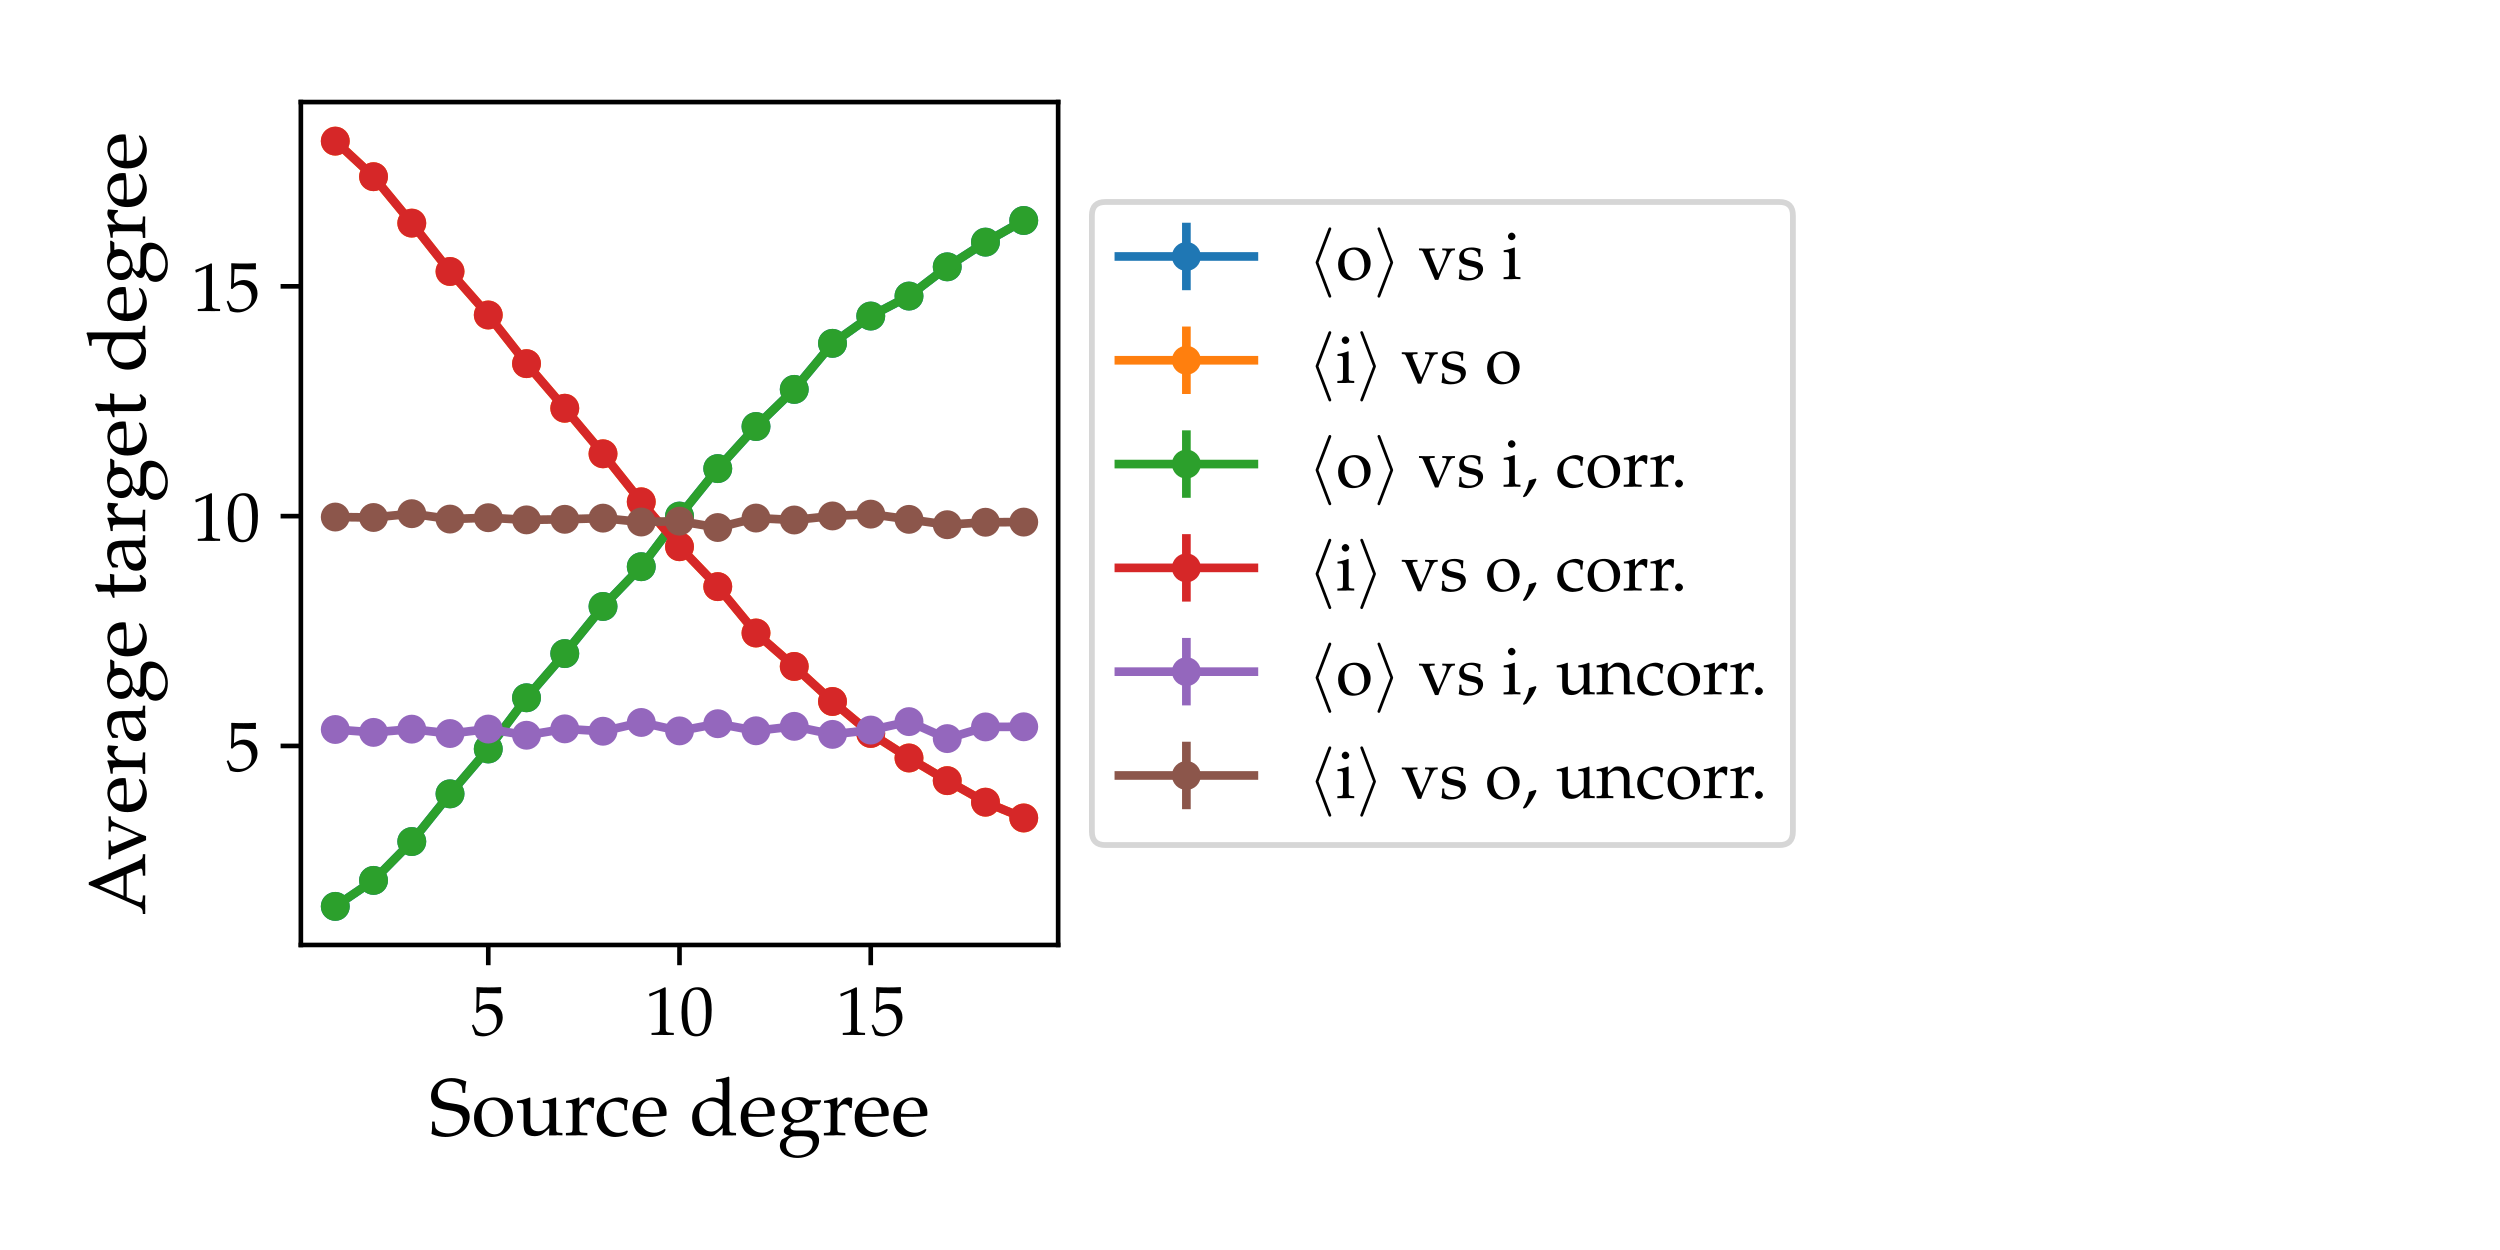 <?xml version="1.0" encoding="utf-8" standalone="no"?>
<!DOCTYPE svg PUBLIC "-//W3C//DTD SVG 1.1//EN"
  "http://www.w3.org/Graphics/SVG/1.1/DTD/svg11.dtd">
<!-- Created with matplotlib (http://matplotlib.org/) -->
<svg height="216pt" version="1.1" viewBox="0 0 432 216" width="432pt" xmlns="http://www.w3.org/2000/svg" xmlns:xlink="http://www.w3.org/1999/xlink">
 <defs>
  <style type="text/css">
*{stroke-linecap:butt;stroke-linejoin:round;}
  </style>
 </defs>
 <g id="figure_1">
  <g id="patch_1">
   <path d="M 0 216 
L 432 216 
L 432 0 
L 0 0 
z
" style="fill:#ffffff;"/>
  </g>
  <g id="axes_1">
   <g id="patch_2">
    <path d="M 51.988 163.289 
L 182.848 163.289 
L 182.848 17.64 
L 51.988 17.64 
z
" style="fill:#ffffff;"/>
   </g>
   <g id="matplotlib.axis_1">
    <g id="xtick_1">
     <g id="line2d_1">
      <defs>
       <path d="M 0 0 
L 0 3.5 
" id="mb6a7ba71f8" style="stroke:#000000;stroke-width:0.8;"/>
      </defs>
      <g>
       <use style="stroke:#000000;stroke-width:0.8;" x="84.373" xlink:href="#mb6a7ba71f8" y="163.289"/>
      </g>
     </g>
     <g id="text_1">
      <!-- $5$ -->
      <defs>
       <path d="M 12.703 60.797 
C 25.594 60.391 31.203 60.297 43.203 60.297 
L 43.703 60.797 
C 43.5 62.594 43.5 63.391 43.5 64.688 
C 43.5 66.094 43.5 66.891 43.703 68.688 
L 43.203 69.188 
C 35.703 68.797 31.203 68.688 25.797 68.688 
C 20.297 68.688 15.906 68.797 8.406 69.188 
L 7.906 68.688 
C 8 62.594 8.094 58.188 8.094 55 
C 8.094 46.5 7.797 36.875 7.5 32.438 
L 9.5 31.844 
C 14.203 36.578 16.906 38 21.797 38 
C 31.406 38 37.406 31.125 37.406 20.234 
C 37.406 9.047 31 2.5 20.094 2.5 
C 14.703 2.5 9.703 4.312 8.297 6.922 
L 3.703 15.203 
L 1.297 13.781 
C 3.594 8.031 4.797 4.812 6.203 0.391 
C 9 -1.109 13 -2 17.297 -2 
C 24 -2 31.094 0.891 36.594 5.719 
C 42.703 11.172 45.906 18.016 45.906 25.484 
C 45.906 36.875 37.797 44.891 26.406 44.891 
C 21.594 44.891 18 43.594 11.797 39.891 
z
" id="URW_Palladio_L_Roman-53"/>
      </defs>
      <g transform="translate(81.384 178.842)scale(0.12 -0.12)">
       <use transform="scale(0.996)" xlink:href="#URW_Palladio_L_Roman-53"/>
      </g>
     </g>
    </g>
    <g id="xtick_2">
     <g id="line2d_2">
      <g>
       <use style="stroke:#000000;stroke-width:0.8;" x="117.418" xlink:href="#mb6a7ba71f8" y="163.289"/>
      </g>
     </g>
     <g id="text_2">
      <!-- $10$ -->
      <defs>
       <path d="M 6.703 55.797 
L 7.703 55.797 
L 20.594 61.594 
C 20.703 61.703 20.797 61.703 20.906 61.703 
C 21.5 61.703 21.703 60.797 21.703 58.391 
L 21.703 9.891 
C 21.703 4.688 20.594 3.594 15.203 3.297 
L 9.594 3 
L 9.594 0 
C 25 0 25 0 26.094 0 
C 27.406 0 29.594 0 33 -0.109 
C 34.203 0.094 37.703 0.094 41.797 0 
L 41.797 3 
L 36.594 3.297 
C 31.094 3.578 30.094 4.672 30.094 9.812 
L 30.094 68.484 
L 28.703 69 
C 22.203 65.609 15.094 62.641 6 59.484 
z
" id="URW_Palladio_L_Roman-49"/>
       <path d="M 26.297 69 
C 10.797 69 2.906 56.688 2.906 32.438 
C 2.906 20.719 5 10.609 8.5 5.703 
C 12 0.797 17.594 -2 23.797 -2 
C 38.906 -2 46.5 11 46.5 36.641 
C 46.5 58.578 40 69 26.297 69 
z
M 24.5 65.484 
C 34.203 65.484 38.094 55.672 38.094 31.641 
C 38.094 10.312 34.297 1.5 25.094 1.5 
C 15.406 1.5 11.297 11.609 11.297 36.047 
C 11.297 57.188 15 65.484 24.5 65.484 
z
" id="URW_Palladio_L_Roman-48"/>
      </defs>
      <g transform="translate(111.441 178.842)scale(0.12 -0.12)">
       <use transform="scale(0.996)" xlink:href="#URW_Palladio_L_Roman-49"/>
       <use transform="translate(49.813 0)scale(0.996)" xlink:href="#URW_Palladio_L_Roman-48"/>
      </g>
     </g>
    </g>
    <g id="xtick_3">
     <g id="line2d_3">
      <g>
       <use style="stroke:#000000;stroke-width:0.8;" x="150.464" xlink:href="#mb6a7ba71f8" y="163.289"/>
      </g>
     </g>
     <g id="text_3">
      <!-- $15$ -->
      <g transform="translate(144.486 178.842)scale(0.12 -0.12)">
       <use transform="scale(0.996)" xlink:href="#URW_Palladio_L_Roman-49"/>
       <use transform="translate(49.813 0)scale(0.996)" xlink:href="#URW_Palladio_L_Roman-53"/>
      </g>
     </g>
    </g>
    <g id="text_4">
     <!-- Source degree -->
     <defs>
      <path d="M 44.703 52.672 
C 44.703 57.984 45.094 61.391 46.094 66.797 
C 38.094 69.984 33.594 71 28.094 71 
C 13.203 71 2.406 61.594 2.406 48.469 
C 2.406 43.562 3.703 39.953 6.594 37.25 
C 10 34.141 14.594 32.547 24.297 31.234 
C 32 30.141 35.5 29.031 38.094 26.734 
C 40.703 24.625 41.906 21.719 41.906 17.922 
C 41.906 8.906 34.406 2.391 24 2.391 
C 16 2.391 8.203 6.297 7.703 10.406 
L 6.906 17.109 
L 3.703 17.109 
C 3.797 15.312 3.797 13.703 3.797 13.109 
C 3.797 8.5 3.594 6.297 3 1.797 
C 8.703 -0.703 14.5 -2 20.297 -2 
C 37.703 -2 50.297 8.5 50.297 23.031 
C 50.297 27.734 49 31.031 46.203 33.641 
C 42.703 36.953 38.5 38.25 27.297 39.75 
C 15.094 41.359 10.797 44.656 10.797 52.375 
C 10.797 60.781 17.094 66.797 25.906 66.797 
C 29.797 66.797 33.5 66 36.203 64.484 
C 39.5 62.781 40.594 61.281 40.906 58.375 
L 41.5 52.672 
z
" id="URW_Palladio_L_Roman-83"/>
      <path d="M 27.906 47 
C 13.297 47 3.203 36.672 3.203 21.734 
C 3.203 7.609 12.094 -2 25 -2 
C 40.406 -2 51.406 8.703 51.406 23.75 
C 51.406 37.281 41.594 47 27.906 47 
z
M 26.094 43.688 
C 35.297 43.688 42.094 33.672 42.094 20.031 
C 42.094 8.516 37 1.297 28.906 1.297 
C 19.094 1.297 12.5 10.922 12.5 25.141 
C 12.5 37.172 17.297 43.688 26.094 43.688 
z
" id="URW_Palladio_L_Roman-111"/>
      <path d="M 50.297 46.594 
L 49.406 47 
C 44.297 44.891 39.094 43.5 33.797 42.891 
L 33.797 40.109 
L 37.5 40.109 
C 41.5 40.109 41.906 39.406 41.906 32.828 
L 41.906 16.562 
C 41.906 14.375 40.5 11.578 38.203 9.281 
C 35.406 6.484 32.203 5.094 28.297 5.094 
C 24.797 5.094 22 6.188 20.406 8.078 
C 19 9.688 18.297 12.766 18.297 17.156 
L 18.297 46.594 
L 17.406 47 
C 12.297 44.891 7.094 43.5 1.797 42.891 
L 1.797 40.109 
L 5.5 40.109 
C 9.5 40.109 9.906 39.406 9.906 32.828 
L 9.906 16.062 
C 9.906 9.078 10.5 5.984 12.297 3.5 
C 14.5 0.5 18.297 -1 24 -1 
C 28.5 -0.906 32.5 0.5 35.203 3 
L 41.906 9.188 
C 41.906 6.297 41.797 4.688 41.5 0 
C 48.203 0 48.297 0 49.797 0 
C 51.203 0.297 51.203 0.297 58.094 0 
L 58.094 3 
L 54 3.297 
C 50.594 3.5 50.297 4.094 50.297 10.5 
z
" id="URW_Palladio_L_Roman-117"/>
      <path d="M 2.297 40.297 
L 6 40.297 
C 10 40.297 10.406 39.594 10.406 33 
L 10.406 10.5 
C 10.406 4.188 10.094 3.5 6.703 3.297 
L 2.094 3 
L 2.094 0 
C 9.297 -0.109 11.906 0 14.406 0 
C 16.406 0.297 16.406 0.297 28.703 0 
L 28.703 3 
L 23.5 3.297 
C 19 3.594 18.797 3.891 18.797 10.453 
L 18.797 27.547 
C 18.797 33.516 22.797 38.484 27.703 38.484 
C 30.703 38.484 32.797 37.094 34.406 33.922 
L 36.5 33.922 
L 37.406 45.891 
C 36.297 46.594 34.5 47 32.703 47 
C 29.703 47 26.5 45.391 24.406 42.891 
L 18.797 36.312 
L 18.797 46.594 
L 17.906 47 
C 12.797 44.891 7.594 43.484 2.297 42.891 
z
" id="URW_Palladio_L_Roman-114"/>
      <path d="M 39.906 31.172 
C 39.906 35.781 40.406 39.891 41.297 43.484 
C 37.297 45.891 33.797 47 29.703 47 
C 24.906 47 19.297 45.094 13.297 41.297 
C 6.297 36.875 2.594 29.859 2.594 21.047 
C 2.594 7.5 12.094 -2 25.5 -2 
C 30.703 -2 38.203 -0.109 39.203 1.391 
L 41.297 4.594 
L 40.297 6.094 
C 36.594 4.094 33.406 3.188 29.797 3.188 
C 18.703 3.188 11.406 11.812 11.406 25.047 
C 11.406 35.781 16.406 41.797 25.406 41.797 
C 29.797 41.797 34.594 39.797 36.406 37.281 
L 37.094 31.172 
z
" id="URW_Palladio_L_Roman-99"/>
      <path d="M 43.703 6.984 
L 42.406 7.984 
C 36 4.188 33.703 3.297 29.406 3.297 
C 22.906 3.297 17.5 6.188 14.703 11.094 
C 12.797 14.391 12.094 17.188 11.906 23 
L 26.5 23 
C 33.406 23 37.703 23.297 44.594 24.391 
C 44.703 25.797 44.797 26.688 44.797 27.906 
C 44.797 39.469 37.406 47 26.203 47 
C 22.5 47 18.203 45.688 14.094 43.297 
C 5.906 38.562 2.594 32.328 2.594 21.891 
C 2.594 15.594 4.094 10.188 6.797 6.391 
C 10.797 1.094 17.5 -2 25 -2 
C 28.703 -2 32.406 -1.203 36.5 0.594 
C 39.203 1.688 41.297 3 41.703 3.594 
z
M 35.906 26.688 
C 30.703 26.5 28.297 26.391 24.703 26.391 
C 20.094 26.391 17.5 26.5 12.094 27 
C 12.094 31.719 12.5 33.938 13.797 36.547 
C 15.906 40.984 20.203 43.688 25 43.688 
C 28.297 43.688 30.906 42.391 32.703 39.672 
C 34.906 36.344 35.594 33.438 35.906 26.688 
z
" id="URW_Palladio_L_Roman-101"/>
      <path d="M 41.203 43.797 
C 35.594 46.188 32.797 47 29.297 47 
C 26.594 47 24.203 46.391 21.703 45.094 
L 12.906 40.5 
C 7.203 37.5 3.5 30.219 3.5 21.75 
C 3.5 13.766 6.203 7.188 11.094 3.188 
C 14.5 0.297 19.203 -1 25.703 -1 
C 27.703 -1 30 -0.609 30.5 -0.203 
L 41.594 9.078 
L 41.094 0 
C 46 -0.109 47.594 0 48.797 0 
C 49.594 0 51 0 53.094 -0.109 
C 53.797 0.094 55.797 0.094 57.906 0 
L 57.906 3 
L 53.297 3.297 
C 49.906 3.5 49.594 4.188 49.594 10.5 
L 49.594 72.094 
L 48.703 72.891 
C 44.297 71.203 41 70.391 33.094 69.203 
L 33.094 66.391 
L 38.703 66.391 
C 40.5 66.391 41.203 65.297 41.203 62.297 
z
M 41.203 22.25 
C 41.203 15.766 41 14.766 39.703 12.469 
C 36.906 7.781 32 4.688 27.297 4.688 
C 18.5 4.688 12.203 13.172 12.203 25.031 
C 12.203 35.906 17.594 42.297 26.594 42.297 
C 30.406 42.297 34.406 41 37.906 38.594 
C 40 37.203 41.203 35.906 41.203 35.109 
z
" id="URW_Palladio_L_Roman-100"/>
      <path d="M 51.906 38.312 
L 54.406 42.391 
L 54 43.594 
L 39.797 43.188 
C 36.094 46.188 32.5 47.391 27.594 47.391 
C 23.203 47.391 18.094 46 14 43.594 
C 8.406 40.406 5.5 35.531 5.5 29.453 
C 5.5 22.078 10.094 16.984 17.5 16.188 
L 9.594 9.969 
C 8.594 8.438 8.094 7.109 8.094 5.594 
C 8.094 2.797 9.906 1.188 14.703 -0.203 
L 6 -4.922 
C 4.594 -5.734 3.203 -9.438 3.203 -12.562 
C 3.203 -21.688 12.094 -28 24.797 -28 
C 39.906 -28 51.797 -18.484 51.797 -6.234 
C 51.797 1 47 6 40 6 
L 24 6 
C 18.797 6 16.406 7.219 16.406 9.969 
C 16.406 11.297 17.203 12.422 19.797 14.672 
C 20.406 15.188 20.594 15.391 21 15.797 
C 22 15.688 22.594 15.594 23.406 15.594 
C 27.703 15.594 33 17.484 37.094 20.391 
C 41.594 23.672 43.797 27.656 43.797 32.938 
C 43.797 34.922 43.5 36.219 42.703 38.312 
z
M 24 44 
C 30.797 44 35.406 38.406 35.406 29.953 
C 35.406 23.469 31.203 19 25.094 19 
C 18.406 19 13.906 24.172 13.906 31.844 
C 13.906 39.516 17.594 44 24 44 
z
M 28.703 -1 
C 40 -1 43.906 -3.312 43.906 -9.844 
C 43.906 -18.484 36 -24.906 25.5 -24.906 
C 16.797 -24.906 10.797 -19.781 10.797 -12.359 
C 10.797 -7.844 13.406 -3.719 17.406 -2.016 
C 19 -1.203 21.797 -1 28.703 -1 
z
" id="URW_Palladio_L_Roman-103"/>
     </defs>
     <g transform="translate(74.146 196.193)scale(0.14 -0.14)">
      <use transform="scale(0.996)" xlink:href="#URW_Palladio_L_Roman-83"/>
      <use transform="translate(52.304 0)scale(0.996)" xlink:href="#URW_Palladio_L_Roman-111"/>
      <use transform="translate(106.699 0)scale(0.996)" xlink:href="#URW_Palladio_L_Roman-117"/>
      <use transform="translate(166.773 0)scale(0.996)" xlink:href="#URW_Palladio_L_Roman-114"/>
      <use transform="translate(204.332 0)scale(0.996)" xlink:href="#URW_Palladio_L_Roman-99"/>
      <use transform="translate(248.566 0)scale(0.996)" xlink:href="#URW_Palladio_L_Roman-101"/>
      <use transform="translate(321.193 0)scale(0.996)" xlink:href="#URW_Palladio_L_Roman-100"/>
      <use transform="translate(382.065 0)scale(0.996)" xlink:href="#URW_Palladio_L_Roman-101"/>
      <use transform="translate(429.785 0)scale(0.996)" xlink:href="#URW_Palladio_L_Roman-103"/>
      <use transform="translate(485.177 0)scale(0.996)" xlink:href="#URW_Palladio_L_Roman-114"/>
      <use transform="translate(522.736 0)scale(0.996)" xlink:href="#URW_Palladio_L_Roman-101"/>
      <use transform="translate(570.456 0)scale(0.996)" xlink:href="#URW_Palladio_L_Roman-101"/>
     </g>
    </g>
   </g>
   <g id="matplotlib.axis_2">
    <g id="ytick_1">
     <g id="line2d_4">
      <defs>
       <path d="M 0 0 
L -3.5 0 
" id="md95d263c35" style="stroke:#000000;stroke-width:0.8;"/>
      </defs>
      <g>
       <use style="stroke:#000000;stroke-width:0.8;" x="51.988" xlink:href="#md95d263c35" y="128.897"/>
      </g>
     </g>
     <g id="text_5">
      <!-- $5$ -->
      <g transform="translate(39.01 133.174)scale(0.12 -0.12)">
       <use transform="scale(0.996)" xlink:href="#URW_Palladio_L_Roman-53"/>
      </g>
     </g>
    </g>
    <g id="ytick_2">
     <g id="line2d_5">
      <g>
       <use style="stroke:#000000;stroke-width:0.8;" x="51.988" xlink:href="#md95d263c35" y="89.187"/>
      </g>
     </g>
     <g id="text_6">
      <!-- $10$ -->
      <g transform="translate(33.033 93.464)scale(0.12 -0.12)">
       <use transform="scale(0.996)" xlink:href="#URW_Palladio_L_Roman-49"/>
       <use transform="translate(49.813 0)scale(0.996)" xlink:href="#URW_Palladio_L_Roman-48"/>
      </g>
     </g>
    </g>
    <g id="ytick_3">
     <g id="line2d_6">
      <g>
       <use style="stroke:#000000;stroke-width:0.8;" x="51.988" xlink:href="#md95d263c35" y="49.477"/>
      </g>
     </g>
     <g id="text_7">
      <!-- $15$ -->
      <g transform="translate(33.033 53.754)scale(0.12 -0.12)">
       <use transform="scale(0.996)" xlink:href="#URW_Palladio_L_Roman-49"/>
       <use transform="translate(49.813 0)scale(0.996)" xlink:href="#URW_Palladio_L_Roman-53"/>
      </g>
     </g>
    </g>
    <g id="text_8">
     <!-- Average target degree -->
     <defs>
      <path d="M 40.797 70 
L 37.594 70 
C 35.797 65.703 34.297 62.016 33.703 60.531 
L 28.406 48.484 
L 10.594 8.172 
C 9.406 5.281 7.406 3.484 5.203 3.281 
L 1.5 2.984 
L 1.5 0 
C 10.797 0 10.797 0 12.406 0 
C 13.703 0.297 13.703 0.297 24.5 0 
L 24.5 2.984 
L 20.797 3.281 
C 17.297 3.578 16 4.266 16 5.859 
C 16 7.141 17.406 11.406 19.5 16.359 
L 22.297 23 
L 51.094 23 
L 55.703 11.594 
C 57.406 7.438 57.797 6.156 57.797 5.266 
C 57.797 4.172 56.203 3.484 53.703 3.281 
L 49 2.984 
L 49 0 
C 61.297 0 61.297 0 62.906 0 
C 64.797 0.297 64.797 0.297 75.594 0 
L 75.594 2.984 
L 72.203 3.281 
C 69.594 3.672 68.5 5.359 65 13.391 
z
M 24 27 
L 36.703 56.719 
L 49.297 27 
z
" id="URW_Palladio_L_Roman-65"/>
      <path d="M 53.906 42.797 
L 53.906 45.594 
C 47.906 45.391 46.094 45.297 44.5 45.297 
C 42.906 45.297 41.094 45.391 35.094 45.594 
L 35.094 42.797 
L 39.203 42.594 
C 40.797 42.5 41.594 41.594 41.594 40 
C 41.594 38.391 40.906 35.688 39.703 32.688 
L 35.5 22.094 
C 34.297 19.188 33.094 16.391 29.297 8.094 
L 17.406 36.891 
C 16.797 38.297 16.5 39.594 16.5 40.688 
C 16.5 41.797 17.406 42.5 19 42.594 
L 23.906 42.797 
L 23.906 45.594 
C 14.094 45.297 14.094 45.297 12.203 45.297 
C 10.297 45.297 5.5 45.391 0.594 45.594 
L 0.594 42.797 
L 4 42.594 
C 5.5 42.391 6 41.797 7.094 39.297 
L 24.297 -1 
L 29.297 -1 
C 29.906 0.688 30.906 3.297 30.906 3.5 
C 32 6.5 33.297 9.891 33.406 9.891 
L 45.203 35.891 
C 47.406 40.594 48.797 42.391 50.797 42.594 
z
" id="URW_Palladio_L_Roman-118"/>
      <path d="M 32.406 8.5 
L 31.906 0 
C 38.406 0 38.406 0 39.703 0 
C 40.203 0.297 42.703 0.188 47.094 0 
L 47.094 3 
L 43.203 3.188 
C 40.797 3.297 40.406 4.094 40.406 9 
L 40.406 27.359 
C 40.406 42 36.203 47.297 24.594 47.297 
C 20.297 47.297 16.297 46.188 12.5 43.891 
L 7.203 40.688 
L 7.203 34.172 
L 9.797 33.469 
L 11.094 36.578 
C 13.203 41.281 14.203 42 18.797 42 
C 28.203 42 32.094 38.281 32.406 29.156 
L 22.5 27.359 
C 8.906 24.844 3.203 20.141 3.203 11.406 
C 3.203 3.5 7.906 -1 15.797 -1 
C 17.594 -1 19.297 -0.703 20 -0.203 
z
M 32.406 12.594 
C 29.5 8.5 23.203 4.688 19.297 4.688 
C 15.297 4.688 11.797 8.391 11.797 12.688 
C 11.797 16.391 13.797 19.891 16.797 21.797 
C 19.297 23.297 24.797 24.688 32.406 25.797 
z
" id="URW_Palladio_L_Roman-97"/>
      <path d="M 9.797 38.391 
L 9.797 9.594 
C 9.797 2.188 13.094 -1 20.797 -1 
C 23.094 -1 25.5 -0.5 26.094 0.188 
L 30.906 5.5 
L 29.594 7.188 
C 27.094 5.797 25.594 5.297 23.703 5.297 
C 19.797 5.297 18.203 7.297 18.203 12.188 
L 18.203 38.391 
L 31 38.391 
L 31.906 43.797 
L 18.203 43.188 
L 18.203 47 
C 18.203 51.203 18.5 54.797 19.297 61.203 
L 18.094 62.297 
C 15.703 60.797 12.703 59.5 9.594 58.5 
C 9.906 55.5 10 53.594 10 50.594 
L 10 43.594 
L 2.203 40.094 
L 2.203 38 
z
" id="URW_Palladio_L_Roman-116"/>
     </defs>
     <g transform="translate(25.1 158.145)rotate(-90)scale(0.14 -0.14)">
      <use transform="scale(0.996)" xlink:href="#URW_Palladio_L_Roman-65"/>
      <use transform="translate(68.343 0)scale(0.996)" xlink:href="#URW_Palladio_L_Roman-118"/>
      <use transform="translate(124.631 0)scale(0.996)" xlink:href="#URW_Palladio_L_Roman-101"/>
      <use transform="translate(172.352 0)scale(0.996)" xlink:href="#URW_Palladio_L_Roman-114"/>
      <use transform="translate(211.704 0)scale(0.996)" xlink:href="#URW_Palladio_L_Roman-97"/>
      <use transform="translate(261.517 0)scale(0.996)" xlink:href="#URW_Palladio_L_Roman-103"/>
      <use transform="translate(316.908 0)scale(0.996)" xlink:href="#URW_Palladio_L_Roman-101"/>
      <use transform="translate(389.535 0)scale(0.996)" xlink:href="#URW_Palladio_L_Roman-116"/>
      <use transform="translate(422.012 0)scale(0.996)" xlink:href="#URW_Palladio_L_Roman-97"/>
      <use transform="translate(471.826 0)scale(0.996)" xlink:href="#URW_Palladio_L_Roman-114"/>
      <use transform="translate(509.385 0)scale(0.996)" xlink:href="#URW_Palladio_L_Roman-103"/>
      <use transform="translate(564.777 0)scale(0.996)" xlink:href="#URW_Palladio_L_Roman-101"/>
      <use transform="translate(612.497 0)scale(0.996)" xlink:href="#URW_Palladio_L_Roman-116"/>
      <use transform="translate(669.881 0)scale(0.996)" xlink:href="#URW_Palladio_L_Roman-100"/>
      <use transform="translate(730.752 0)scale(0.996)" xlink:href="#URW_Palladio_L_Roman-101"/>
      <use transform="translate(778.473 0)scale(0.996)" xlink:href="#URW_Palladio_L_Roman-103"/>
      <use transform="translate(833.864 0)scale(0.996)" xlink:href="#URW_Palladio_L_Roman-114"/>
      <use transform="translate(871.424 0)scale(0.996)" xlink:href="#URW_Palladio_L_Roman-101"/>
      <use transform="translate(919.144 0)scale(0.996)" xlink:href="#URW_Palladio_L_Roman-101"/>
     </g>
    </g>
   </g>
   <g id="LineCollection_1">
    <path clip-path="url(#p3870ed7f3a)" d="M 57.936 156.668 
L 57.936 156.582 
" style="fill:none;stroke:#1f77b4;stroke-width:1.5;"/>
    <path clip-path="url(#p3870ed7f3a)" d="M 64.545 152.222 
L 64.545 152.047 
" style="fill:none;stroke:#1f77b4;stroke-width:1.5;"/>
    <path clip-path="url(#p3870ed7f3a)" d="M 71.154 145.554 
L 71.154 145.283 
" style="fill:none;stroke:#1f77b4;stroke-width:1.5;"/>
    <path clip-path="url(#p3870ed7f3a)" d="M 77.763 137.361 
L 77.763 136.992 
" style="fill:none;stroke:#1f77b4;stroke-width:1.5;"/>
    <path clip-path="url(#p3870ed7f3a)" d="M 84.373 129.644 
L 84.373 129.195 
" style="fill:none;stroke:#1f77b4;stroke-width:1.5;"/>
    <path clip-path="url(#p3870ed7f3a)" d="M 90.982 120.856 
L 90.982 120.295 
" style="fill:none;stroke:#1f77b4;stroke-width:1.5;"/>
    <path clip-path="url(#p3870ed7f3a)" d="M 97.591 113.257 
L 97.591 112.62 
" style="fill:none;stroke:#1f77b4;stroke-width:1.5;"/>
    <path clip-path="url(#p3870ed7f3a)" d="M 104.2 105.171 
L 104.2 104.42 
" style="fill:none;stroke:#1f77b4;stroke-width:1.5;"/>
    <path clip-path="url(#p3870ed7f3a)" d="M 110.809 98.338 
L 110.809 97.512 
" style="fill:none;stroke:#1f77b4;stroke-width:1.5;"/>
    <path clip-path="url(#p3870ed7f3a)" d="M 117.418 89.629 
L 117.418 88.725 
" style="fill:none;stroke:#1f77b4;stroke-width:1.5;"/>
    <path clip-path="url(#p3870ed7f3a)" d="M 124.027 81.489 
L 124.027 80.457 
" style="fill:none;stroke:#1f77b4;stroke-width:1.5;"/>
    <path clip-path="url(#p3870ed7f3a)" d="M 130.636 74.206 
L 130.636 73.195 
" style="fill:none;stroke:#1f77b4;stroke-width:1.5;"/>
    <path clip-path="url(#p3870ed7f3a)" d="M 137.245 67.823 
L 137.245 66.754 
" style="fill:none;stroke:#1f77b4;stroke-width:1.5;"/>
    <path clip-path="url(#p3870ed7f3a)" d="M 143.855 59.853 
L 143.855 58.805 
" style="fill:none;stroke:#1f77b4;stroke-width:1.5;"/>
    <path clip-path="url(#p3870ed7f3a)" d="M 150.464 55.147 
L 150.464 54.077 
" style="fill:none;stroke:#1f77b4;stroke-width:1.5;"/>
    <path clip-path="url(#p3870ed7f3a)" d="M 157.073 51.721 
L 157.073 50.599 
" style="fill:none;stroke:#1f77b4;stroke-width:1.5;"/>
    <path clip-path="url(#p3870ed7f3a)" d="M 163.682 46.639 
L 163.682 45.576 
" style="fill:none;stroke:#1f77b4;stroke-width:1.5;"/>
    <path clip-path="url(#p3870ed7f3a)" d="M 170.291 42.304 
L 170.291 41.374 
" style="fill:none;stroke:#1f77b4;stroke-width:1.5;"/>
    <path clip-path="url(#p3870ed7f3a)" d="M 176.9 38.553 
L 176.9 37.648 
" style="fill:none;stroke:#1f77b4;stroke-width:1.5;"/>
   </g>
   <g id="LineCollection_2">
    <path clip-path="url(#p3870ed7f3a)" d="M 57.936 24.513 
L 57.936 24.26 
" style="fill:none;stroke:#ff7f0e;stroke-width:1.5;"/>
    <path clip-path="url(#p3870ed7f3a)" d="M 64.545 30.698 
L 64.545 30.364 
" style="fill:none;stroke:#ff7f0e;stroke-width:1.5;"/>
    <path clip-path="url(#p3870ed7f3a)" d="M 71.154 38.764 
L 71.154 38.346 
" style="fill:none;stroke:#ff7f0e;stroke-width:1.5;"/>
    <path clip-path="url(#p3870ed7f3a)" d="M 77.763 47.14 
L 77.763 46.682 
" style="fill:none;stroke:#ff7f0e;stroke-width:1.5;"/>
    <path clip-path="url(#p3870ed7f3a)" d="M 84.373 54.682 
L 84.373 54.178 
" style="fill:none;stroke:#ff7f0e;stroke-width:1.5;"/>
    <path clip-path="url(#p3870ed7f3a)" d="M 90.982 63.117 
L 90.982 62.558 
" style="fill:none;stroke:#ff7f0e;stroke-width:1.5;"/>
    <path clip-path="url(#p3870ed7f3a)" d="M 97.591 70.854 
L 97.591 70.236 
" style="fill:none;stroke:#ff7f0e;stroke-width:1.5;"/>
    <path clip-path="url(#p3870ed7f3a)" d="M 104.2 78.716 
L 104.2 78.118 
" style="fill:none;stroke:#ff7f0e;stroke-width:1.5;"/>
    <path clip-path="url(#p3870ed7f3a)" d="M 110.809 87.051 
L 110.809 86.377 
" style="fill:none;stroke:#ff7f0e;stroke-width:1.5;"/>
    <path clip-path="url(#p3870ed7f3a)" d="M 117.418 94.804 
L 117.418 94.138 
" style="fill:none;stroke:#ff7f0e;stroke-width:1.5;"/>
    <path clip-path="url(#p3870ed7f3a)" d="M 124.027 101.724 
L 124.027 101.012 
" style="fill:none;stroke:#ff7f0e;stroke-width:1.5;"/>
    <path clip-path="url(#p3870ed7f3a)" d="M 130.636 109.717 
L 130.636 109.049 
" style="fill:none;stroke:#ff7f0e;stroke-width:1.5;"/>
    <path clip-path="url(#p3870ed7f3a)" d="M 137.245 115.487 
L 137.245 114.838 
" style="fill:none;stroke:#ff7f0e;stroke-width:1.5;"/>
    <path clip-path="url(#p3870ed7f3a)" d="M 143.855 121.556 
L 143.855 120.881 
" style="fill:none;stroke:#ff7f0e;stroke-width:1.5;"/>
    <path clip-path="url(#p3870ed7f3a)" d="M 150.464 127.057 
L 150.464 126.427 
" style="fill:none;stroke:#ff7f0e;stroke-width:1.5;"/>
    <path clip-path="url(#p3870ed7f3a)" d="M 157.073 131.264 
L 157.073 130.691 
" style="fill:none;stroke:#ff7f0e;stroke-width:1.5;"/>
    <path clip-path="url(#p3870ed7f3a)" d="M 163.682 135.162 
L 163.682 134.626 
" style="fill:none;stroke:#ff7f0e;stroke-width:1.5;"/>
    <path clip-path="url(#p3870ed7f3a)" d="M 170.291 138.872 
L 170.291 138.363 
" style="fill:none;stroke:#ff7f0e;stroke-width:1.5;"/>
    <path clip-path="url(#p3870ed7f3a)" d="M 176.9 141.573 
L 176.9 141.116 
" style="fill:none;stroke:#ff7f0e;stroke-width:1.5;"/>
   </g>
   <g id="LineCollection_3">
    <path clip-path="url(#p3870ed7f3a)" d="M 57.936 156.668 
L 57.936 156.582 
" style="fill:none;stroke:#2ca02c;stroke-width:1.5;"/>
    <path clip-path="url(#p3870ed7f3a)" d="M 64.545 152.222 
L 64.545 152.047 
" style="fill:none;stroke:#2ca02c;stroke-width:1.5;"/>
    <path clip-path="url(#p3870ed7f3a)" d="M 71.154 145.554 
L 71.154 145.283 
" style="fill:none;stroke:#2ca02c;stroke-width:1.5;"/>
    <path clip-path="url(#p3870ed7f3a)" d="M 77.763 137.361 
L 77.763 136.992 
" style="fill:none;stroke:#2ca02c;stroke-width:1.5;"/>
    <path clip-path="url(#p3870ed7f3a)" d="M 84.373 129.644 
L 84.373 129.195 
" style="fill:none;stroke:#2ca02c;stroke-width:1.5;"/>
    <path clip-path="url(#p3870ed7f3a)" d="M 90.982 120.856 
L 90.982 120.295 
" style="fill:none;stroke:#2ca02c;stroke-width:1.5;"/>
    <path clip-path="url(#p3870ed7f3a)" d="M 97.591 113.257 
L 97.591 112.62 
" style="fill:none;stroke:#2ca02c;stroke-width:1.5;"/>
    <path clip-path="url(#p3870ed7f3a)" d="M 104.2 105.171 
L 104.2 104.42 
" style="fill:none;stroke:#2ca02c;stroke-width:1.5;"/>
    <path clip-path="url(#p3870ed7f3a)" d="M 110.809 98.338 
L 110.809 97.512 
" style="fill:none;stroke:#2ca02c;stroke-width:1.5;"/>
    <path clip-path="url(#p3870ed7f3a)" d="M 117.418 89.629 
L 117.418 88.725 
" style="fill:none;stroke:#2ca02c;stroke-width:1.5;"/>
    <path clip-path="url(#p3870ed7f3a)" d="M 124.027 81.489 
L 124.027 80.457 
" style="fill:none;stroke:#2ca02c;stroke-width:1.5;"/>
    <path clip-path="url(#p3870ed7f3a)" d="M 130.636 74.206 
L 130.636 73.195 
" style="fill:none;stroke:#2ca02c;stroke-width:1.5;"/>
    <path clip-path="url(#p3870ed7f3a)" d="M 137.245 67.823 
L 137.245 66.754 
" style="fill:none;stroke:#2ca02c;stroke-width:1.5;"/>
    <path clip-path="url(#p3870ed7f3a)" d="M 143.855 59.853 
L 143.855 58.805 
" style="fill:none;stroke:#2ca02c;stroke-width:1.5;"/>
    <path clip-path="url(#p3870ed7f3a)" d="M 150.464 55.147 
L 150.464 54.077 
" style="fill:none;stroke:#2ca02c;stroke-width:1.5;"/>
    <path clip-path="url(#p3870ed7f3a)" d="M 157.073 51.721 
L 157.073 50.599 
" style="fill:none;stroke:#2ca02c;stroke-width:1.5;"/>
    <path clip-path="url(#p3870ed7f3a)" d="M 163.682 46.639 
L 163.682 45.576 
" style="fill:none;stroke:#2ca02c;stroke-width:1.5;"/>
    <path clip-path="url(#p3870ed7f3a)" d="M 170.291 42.304 
L 170.291 41.374 
" style="fill:none;stroke:#2ca02c;stroke-width:1.5;"/>
    <path clip-path="url(#p3870ed7f3a)" d="M 176.9 38.553 
L 176.9 37.648 
" style="fill:none;stroke:#2ca02c;stroke-width:1.5;"/>
   </g>
   <g id="LineCollection_4">
    <path clip-path="url(#p3870ed7f3a)" d="M 57.936 24.513 
L 57.936 24.26 
" style="fill:none;stroke:#d62728;stroke-width:1.5;"/>
    <path clip-path="url(#p3870ed7f3a)" d="M 64.545 30.698 
L 64.545 30.364 
" style="fill:none;stroke:#d62728;stroke-width:1.5;"/>
    <path clip-path="url(#p3870ed7f3a)" d="M 71.154 38.764 
L 71.154 38.346 
" style="fill:none;stroke:#d62728;stroke-width:1.5;"/>
    <path clip-path="url(#p3870ed7f3a)" d="M 77.763 47.14 
L 77.763 46.682 
" style="fill:none;stroke:#d62728;stroke-width:1.5;"/>
    <path clip-path="url(#p3870ed7f3a)" d="M 84.373 54.682 
L 84.373 54.178 
" style="fill:none;stroke:#d62728;stroke-width:1.5;"/>
    <path clip-path="url(#p3870ed7f3a)" d="M 90.982 63.117 
L 90.982 62.558 
" style="fill:none;stroke:#d62728;stroke-width:1.5;"/>
    <path clip-path="url(#p3870ed7f3a)" d="M 97.591 70.854 
L 97.591 70.236 
" style="fill:none;stroke:#d62728;stroke-width:1.5;"/>
    <path clip-path="url(#p3870ed7f3a)" d="M 104.2 78.716 
L 104.2 78.118 
" style="fill:none;stroke:#d62728;stroke-width:1.5;"/>
    <path clip-path="url(#p3870ed7f3a)" d="M 110.809 87.051 
L 110.809 86.377 
" style="fill:none;stroke:#d62728;stroke-width:1.5;"/>
    <path clip-path="url(#p3870ed7f3a)" d="M 117.418 94.804 
L 117.418 94.138 
" style="fill:none;stroke:#d62728;stroke-width:1.5;"/>
    <path clip-path="url(#p3870ed7f3a)" d="M 124.027 101.724 
L 124.027 101.012 
" style="fill:none;stroke:#d62728;stroke-width:1.5;"/>
    <path clip-path="url(#p3870ed7f3a)" d="M 130.636 109.717 
L 130.636 109.049 
" style="fill:none;stroke:#d62728;stroke-width:1.5;"/>
    <path clip-path="url(#p3870ed7f3a)" d="M 137.245 115.487 
L 137.245 114.838 
" style="fill:none;stroke:#d62728;stroke-width:1.5;"/>
    <path clip-path="url(#p3870ed7f3a)" d="M 143.855 121.556 
L 143.855 120.881 
" style="fill:none;stroke:#d62728;stroke-width:1.5;"/>
    <path clip-path="url(#p3870ed7f3a)" d="M 150.464 127.057 
L 150.464 126.427 
" style="fill:none;stroke:#d62728;stroke-width:1.5;"/>
    <path clip-path="url(#p3870ed7f3a)" d="M 157.073 131.264 
L 157.073 130.691 
" style="fill:none;stroke:#d62728;stroke-width:1.5;"/>
    <path clip-path="url(#p3870ed7f3a)" d="M 163.682 135.162 
L 163.682 134.626 
" style="fill:none;stroke:#d62728;stroke-width:1.5;"/>
    <path clip-path="url(#p3870ed7f3a)" d="M 170.291 138.872 
L 170.291 138.363 
" style="fill:none;stroke:#d62728;stroke-width:1.5;"/>
    <path clip-path="url(#p3870ed7f3a)" d="M 176.9 141.573 
L 176.9 141.116 
" style="fill:none;stroke:#d62728;stroke-width:1.5;"/>
   </g>
   <g id="LineCollection_5">
    <path clip-path="url(#p3870ed7f3a)" d="M 57.936 126.287 
L 57.936 125.827 
" style="fill:none;stroke:#9467bd;stroke-width:1.5;"/>
    <path clip-path="url(#p3870ed7f3a)" d="M 64.545 126.878 
L 64.545 126.238 
" style="fill:none;stroke:#9467bd;stroke-width:1.5;"/>
    <path clip-path="url(#p3870ed7f3a)" d="M 71.154 126.384 
L 71.154 125.613 
" style="fill:none;stroke:#9467bd;stroke-width:1.5;"/>
    <path clip-path="url(#p3870ed7f3a)" d="M 77.763 127.204 
L 77.763 126.303 
" style="fill:none;stroke:#9467bd;stroke-width:1.5;"/>
    <path clip-path="url(#p3870ed7f3a)" d="M 84.373 126.483 
L 84.373 125.48 
" style="fill:none;stroke:#9467bd;stroke-width:1.5;"/>
    <path clip-path="url(#p3870ed7f3a)" d="M 90.982 127.608 
L 90.982 126.493 
" style="fill:none;stroke:#9467bd;stroke-width:1.5;"/>
    <path clip-path="url(#p3870ed7f3a)" d="M 97.591 126.544 
L 97.591 125.35 
" style="fill:none;stroke:#9467bd;stroke-width:1.5;"/>
    <path clip-path="url(#p3870ed7f3a)" d="M 104.2 126.996 
L 104.2 125.72 
" style="fill:none;stroke:#9467bd;stroke-width:1.5;"/>
    <path clip-path="url(#p3870ed7f3a)" d="M 110.809 125.54 
L 110.809 124.143 
" style="fill:none;stroke:#9467bd;stroke-width:1.5;"/>
    <path clip-path="url(#p3870ed7f3a)" d="M 117.418 127.005 
L 117.418 125.588 
" style="fill:none;stroke:#9467bd;stroke-width:1.5;"/>
    <path clip-path="url(#p3870ed7f3a)" d="M 124.027 125.854 
L 124.027 124.259 
" style="fill:none;stroke:#9467bd;stroke-width:1.5;"/>
    <path clip-path="url(#p3870ed7f3a)" d="M 130.636 127.052 
L 130.636 125.507 
" style="fill:none;stroke:#9467bd;stroke-width:1.5;"/>
    <path clip-path="url(#p3870ed7f3a)" d="M 137.245 126.346 
L 137.245 124.679 
" style="fill:none;stroke:#9467bd;stroke-width:1.5;"/>
    <path clip-path="url(#p3870ed7f3a)" d="M 143.855 127.731 
L 143.855 126.07 
" style="fill:none;stroke:#9467bd;stroke-width:1.5;"/>
    <path clip-path="url(#p3870ed7f3a)" d="M 150.464 127.015 
L 150.464 125.29 
" style="fill:none;stroke:#9467bd;stroke-width:1.5;"/>
    <path clip-path="url(#p3870ed7f3a)" d="M 157.073 125.673 
L 157.073 123.717 
" style="fill:none;stroke:#9467bd;stroke-width:1.5;"/>
    <path clip-path="url(#p3870ed7f3a)" d="M 163.682 128.583 
L 163.682 126.679 
" style="fill:none;stroke:#9467bd;stroke-width:1.5;"/>
    <path clip-path="url(#p3870ed7f3a)" d="M 170.291 126.578 
L 170.291 124.643 
" style="fill:none;stroke:#9467bd;stroke-width:1.5;"/>
    <path clip-path="url(#p3870ed7f3a)" d="M 176.9 126.618 
L 176.9 124.56 
" style="fill:none;stroke:#9467bd;stroke-width:1.5;"/>
   </g>
   <g id="LineCollection_6">
    <path clip-path="url(#p3870ed7f3a)" d="M 57.936 89.923 
L 57.936 88.766 
" style="fill:none;stroke:#8c564b;stroke-width:1.5;"/>
    <path clip-path="url(#p3870ed7f3a)" d="M 64.545 89.995 
L 64.545 88.851 
" style="fill:none;stroke:#8c564b;stroke-width:1.5;"/>
    <path clip-path="url(#p3870ed7f3a)" d="M 71.154 89.345 
L 71.154 88.185 
" style="fill:none;stroke:#8c564b;stroke-width:1.5;"/>
    <path clip-path="url(#p3870ed7f3a)" d="M 77.763 90.269 
L 77.763 89.127 
" style="fill:none;stroke:#8c564b;stroke-width:1.5;"/>
    <path clip-path="url(#p3870ed7f3a)" d="M 84.373 90.038 
L 84.373 88.881 
" style="fill:none;stroke:#8c564b;stroke-width:1.5;"/>
    <path clip-path="url(#p3870ed7f3a)" d="M 90.982 90.416 
L 90.982 89.255 
" style="fill:none;stroke:#8c564b;stroke-width:1.5;"/>
    <path clip-path="url(#p3870ed7f3a)" d="M 97.591 90.331 
L 97.591 89.141 
" style="fill:none;stroke:#8c564b;stroke-width:1.5;"/>
    <path clip-path="url(#p3870ed7f3a)" d="M 104.2 90.09 
L 104.2 88.98 
" style="fill:none;stroke:#8c564b;stroke-width:1.5;"/>
    <path clip-path="url(#p3870ed7f3a)" d="M 110.809 90.799 
L 110.809 89.611 
" style="fill:none;stroke:#8c564b;stroke-width:1.5;"/>
    <path clip-path="url(#p3870ed7f3a)" d="M 117.418 90.629 
L 117.418 89.482 
" style="fill:none;stroke:#8c564b;stroke-width:1.5;"/>
    <path clip-path="url(#p3870ed7f3a)" d="M 124.027 91.751 
L 124.027 90.561 
" style="fill:none;stroke:#8c564b;stroke-width:1.5;"/>
    <path clip-path="url(#p3870ed7f3a)" d="M 130.636 90.088 
L 130.636 88.951 
" style="fill:none;stroke:#8c564b;stroke-width:1.5;"/>
    <path clip-path="url(#p3870ed7f3a)" d="M 137.245 90.42 
L 137.245 89.29 
" style="fill:none;stroke:#8c564b;stroke-width:1.5;"/>
    <path clip-path="url(#p3870ed7f3a)" d="M 143.855 89.762 
L 143.855 88.549 
" style="fill:none;stroke:#8c564b;stroke-width:1.5;"/>
    <path clip-path="url(#p3870ed7f3a)" d="M 150.464 89.435 
L 150.464 88.25 
" style="fill:none;stroke:#8c564b;stroke-width:1.5;"/>
    <path clip-path="url(#p3870ed7f3a)" d="M 157.073 90.315 
L 157.073 89.177 
" style="fill:none;stroke:#8c564b;stroke-width:1.5;"/>
    <path clip-path="url(#p3870ed7f3a)" d="M 163.682 91.238 
L 163.682 90.101 
" style="fill:none;stroke:#8c564b;stroke-width:1.5;"/>
    <path clip-path="url(#p3870ed7f3a)" d="M 170.291 90.83 
L 170.291 89.658 
" style="fill:none;stroke:#8c564b;stroke-width:1.5;"/>
    <path clip-path="url(#p3870ed7f3a)" d="M 176.9 90.784 
L 176.9 89.651 
" style="fill:none;stroke:#8c564b;stroke-width:1.5;"/>
   </g>
   <g id="line2d_7">
    <path clip-path="url(#p3870ed7f3a)" d="M 57.936 156.625 
L 64.545 152.135 
L 71.154 145.419 
L 77.763 137.176 
L 84.373 129.419 
L 90.982 120.575 
L 97.591 112.938 
L 104.2 104.795 
L 110.809 97.925 
L 117.418 89.177 
L 124.027 80.973 
L 130.636 73.701 
L 137.245 67.289 
L 143.855 59.329 
L 150.464 54.612 
L 157.073 51.16 
L 163.682 46.107 
L 170.291 41.839 
L 176.9 38.101 
" style="fill:none;stroke:#1f77b4;stroke-linecap:square;stroke-width:1.5;"/>
    <defs>
     <path d="M 0 2 
C 0.53 2 1.039 1.789 1.414 1.414 
C 1.789 1.039 2 0.53 2 0 
C 2 -0.53 1.789 -1.039 1.414 -1.414 
C 1.039 -1.789 0.53 -2 0 -2 
C -0.53 -2 -1.039 -1.789 -1.414 -1.414 
C -1.789 -1.039 -2 -0.53 -2 0 
C -2 0.53 -1.789 1.039 -1.414 1.414 
C -1.039 1.789 -0.53 2 0 2 
z
" id="m8f441bc6f1" style="stroke:#1f77b4;"/>
    </defs>
    <g clip-path="url(#p3870ed7f3a)">
     <use style="fill:#1f77b4;stroke:#1f77b4;" x="57.936" xlink:href="#m8f441bc6f1" y="156.625"/>
     <use style="fill:#1f77b4;stroke:#1f77b4;" x="64.545" xlink:href="#m8f441bc6f1" y="152.135"/>
     <use style="fill:#1f77b4;stroke:#1f77b4;" x="71.154" xlink:href="#m8f441bc6f1" y="145.419"/>
     <use style="fill:#1f77b4;stroke:#1f77b4;" x="77.763" xlink:href="#m8f441bc6f1" y="137.176"/>
     <use style="fill:#1f77b4;stroke:#1f77b4;" x="84.373" xlink:href="#m8f441bc6f1" y="129.419"/>
     <use style="fill:#1f77b4;stroke:#1f77b4;" x="90.982" xlink:href="#m8f441bc6f1" y="120.575"/>
     <use style="fill:#1f77b4;stroke:#1f77b4;" x="97.591" xlink:href="#m8f441bc6f1" y="112.938"/>
     <use style="fill:#1f77b4;stroke:#1f77b4;" x="104.2" xlink:href="#m8f441bc6f1" y="104.795"/>
     <use style="fill:#1f77b4;stroke:#1f77b4;" x="110.809" xlink:href="#m8f441bc6f1" y="97.925"/>
     <use style="fill:#1f77b4;stroke:#1f77b4;" x="117.418" xlink:href="#m8f441bc6f1" y="89.177"/>
     <use style="fill:#1f77b4;stroke:#1f77b4;" x="124.027" xlink:href="#m8f441bc6f1" y="80.973"/>
     <use style="fill:#1f77b4;stroke:#1f77b4;" x="130.636" xlink:href="#m8f441bc6f1" y="73.701"/>
     <use style="fill:#1f77b4;stroke:#1f77b4;" x="137.245" xlink:href="#m8f441bc6f1" y="67.289"/>
     <use style="fill:#1f77b4;stroke:#1f77b4;" x="143.855" xlink:href="#m8f441bc6f1" y="59.329"/>
     <use style="fill:#1f77b4;stroke:#1f77b4;" x="150.464" xlink:href="#m8f441bc6f1" y="54.612"/>
     <use style="fill:#1f77b4;stroke:#1f77b4;" x="157.073" xlink:href="#m8f441bc6f1" y="51.16"/>
     <use style="fill:#1f77b4;stroke:#1f77b4;" x="163.682" xlink:href="#m8f441bc6f1" y="46.107"/>
     <use style="fill:#1f77b4;stroke:#1f77b4;" x="170.291" xlink:href="#m8f441bc6f1" y="41.839"/>
     <use style="fill:#1f77b4;stroke:#1f77b4;" x="176.9" xlink:href="#m8f441bc6f1" y="38.101"/>
    </g>
   </g>
   <g id="line2d_8">
    <path clip-path="url(#p3870ed7f3a)" d="M 57.936 24.386 
L 64.545 30.531 
L 71.154 38.555 
L 77.763 46.911 
L 84.373 54.43 
L 90.982 62.837 
L 97.591 70.545 
L 104.2 78.417 
L 110.809 86.714 
L 117.418 94.471 
L 124.027 101.368 
L 130.636 109.383 
L 137.245 115.162 
L 143.855 121.218 
L 150.464 126.742 
L 157.073 130.978 
L 163.682 134.894 
L 170.291 138.617 
L 176.9 141.345 
" style="fill:none;stroke:#ff7f0e;stroke-linecap:square;stroke-width:1.5;"/>
    <defs>
     <path d="M 0 2 
C 0.53 2 1.039 1.789 1.414 1.414 
C 1.789 1.039 2 0.53 2 0 
C 2 -0.53 1.789 -1.039 1.414 -1.414 
C 1.039 -1.789 0.53 -2 0 -2 
C -0.53 -2 -1.039 -1.789 -1.414 -1.414 
C -1.789 -1.039 -2 -0.53 -2 0 
C -2 0.53 -1.789 1.039 -1.414 1.414 
C -1.039 1.789 -0.53 2 0 2 
z
" id="mbeafbdd607" style="stroke:#ff7f0e;"/>
    </defs>
    <g clip-path="url(#p3870ed7f3a)">
     <use style="fill:#ff7f0e;stroke:#ff7f0e;" x="57.936" xlink:href="#mbeafbdd607" y="24.386"/>
     <use style="fill:#ff7f0e;stroke:#ff7f0e;" x="64.545" xlink:href="#mbeafbdd607" y="30.531"/>
     <use style="fill:#ff7f0e;stroke:#ff7f0e;" x="71.154" xlink:href="#mbeafbdd607" y="38.555"/>
     <use style="fill:#ff7f0e;stroke:#ff7f0e;" x="77.763" xlink:href="#mbeafbdd607" y="46.911"/>
     <use style="fill:#ff7f0e;stroke:#ff7f0e;" x="84.373" xlink:href="#mbeafbdd607" y="54.43"/>
     <use style="fill:#ff7f0e;stroke:#ff7f0e;" x="90.982" xlink:href="#mbeafbdd607" y="62.837"/>
     <use style="fill:#ff7f0e;stroke:#ff7f0e;" x="97.591" xlink:href="#mbeafbdd607" y="70.545"/>
     <use style="fill:#ff7f0e;stroke:#ff7f0e;" x="104.2" xlink:href="#mbeafbdd607" y="78.417"/>
     <use style="fill:#ff7f0e;stroke:#ff7f0e;" x="110.809" xlink:href="#mbeafbdd607" y="86.714"/>
     <use style="fill:#ff7f0e;stroke:#ff7f0e;" x="117.418" xlink:href="#mbeafbdd607" y="94.471"/>
     <use style="fill:#ff7f0e;stroke:#ff7f0e;" x="124.027" xlink:href="#mbeafbdd607" y="101.368"/>
     <use style="fill:#ff7f0e;stroke:#ff7f0e;" x="130.636" xlink:href="#mbeafbdd607" y="109.383"/>
     <use style="fill:#ff7f0e;stroke:#ff7f0e;" x="137.245" xlink:href="#mbeafbdd607" y="115.162"/>
     <use style="fill:#ff7f0e;stroke:#ff7f0e;" x="143.855" xlink:href="#mbeafbdd607" y="121.218"/>
     <use style="fill:#ff7f0e;stroke:#ff7f0e;" x="150.464" xlink:href="#mbeafbdd607" y="126.742"/>
     <use style="fill:#ff7f0e;stroke:#ff7f0e;" x="157.073" xlink:href="#mbeafbdd607" y="130.978"/>
     <use style="fill:#ff7f0e;stroke:#ff7f0e;" x="163.682" xlink:href="#mbeafbdd607" y="134.894"/>
     <use style="fill:#ff7f0e;stroke:#ff7f0e;" x="170.291" xlink:href="#mbeafbdd607" y="138.617"/>
     <use style="fill:#ff7f0e;stroke:#ff7f0e;" x="176.9" xlink:href="#mbeafbdd607" y="141.345"/>
    </g>
   </g>
   <g id="line2d_9">
    <path clip-path="url(#p3870ed7f3a)" d="M 57.936 156.625 
L 64.545 152.135 
L 71.154 145.419 
L 77.763 137.176 
L 84.373 129.419 
L 90.982 120.575 
L 97.591 112.938 
L 104.2 104.795 
L 110.809 97.925 
L 117.418 89.177 
L 124.027 80.973 
L 130.636 73.701 
L 137.245 67.289 
L 143.855 59.329 
L 150.464 54.612 
L 157.073 51.16 
L 163.682 46.107 
L 170.291 41.839 
L 176.9 38.101 
" style="fill:none;stroke:#2ca02c;stroke-linecap:square;stroke-width:1.5;"/>
    <defs>
     <path d="M 0 2 
C 0.53 2 1.039 1.789 1.414 1.414 
C 1.789 1.039 2 0.53 2 0 
C 2 -0.53 1.789 -1.039 1.414 -1.414 
C 1.039 -1.789 0.53 -2 0 -2 
C -0.53 -2 -1.039 -1.789 -1.414 -1.414 
C -1.789 -1.039 -2 -0.53 -2 0 
C -2 0.53 -1.789 1.039 -1.414 1.414 
C -1.039 1.789 -0.53 2 0 2 
z
" id="m6d98f34a2a" style="stroke:#2ca02c;"/>
    </defs>
    <g clip-path="url(#p3870ed7f3a)">
     <use style="fill:#2ca02c;stroke:#2ca02c;" x="57.936" xlink:href="#m6d98f34a2a" y="156.625"/>
     <use style="fill:#2ca02c;stroke:#2ca02c;" x="64.545" xlink:href="#m6d98f34a2a" y="152.135"/>
     <use style="fill:#2ca02c;stroke:#2ca02c;" x="71.154" xlink:href="#m6d98f34a2a" y="145.419"/>
     <use style="fill:#2ca02c;stroke:#2ca02c;" x="77.763" xlink:href="#m6d98f34a2a" y="137.176"/>
     <use style="fill:#2ca02c;stroke:#2ca02c;" x="84.373" xlink:href="#m6d98f34a2a" y="129.419"/>
     <use style="fill:#2ca02c;stroke:#2ca02c;" x="90.982" xlink:href="#m6d98f34a2a" y="120.575"/>
     <use style="fill:#2ca02c;stroke:#2ca02c;" x="97.591" xlink:href="#m6d98f34a2a" y="112.938"/>
     <use style="fill:#2ca02c;stroke:#2ca02c;" x="104.2" xlink:href="#m6d98f34a2a" y="104.795"/>
     <use style="fill:#2ca02c;stroke:#2ca02c;" x="110.809" xlink:href="#m6d98f34a2a" y="97.925"/>
     <use style="fill:#2ca02c;stroke:#2ca02c;" x="117.418" xlink:href="#m6d98f34a2a" y="89.177"/>
     <use style="fill:#2ca02c;stroke:#2ca02c;" x="124.027" xlink:href="#m6d98f34a2a" y="80.973"/>
     <use style="fill:#2ca02c;stroke:#2ca02c;" x="130.636" xlink:href="#m6d98f34a2a" y="73.701"/>
     <use style="fill:#2ca02c;stroke:#2ca02c;" x="137.245" xlink:href="#m6d98f34a2a" y="67.289"/>
     <use style="fill:#2ca02c;stroke:#2ca02c;" x="143.855" xlink:href="#m6d98f34a2a" y="59.329"/>
     <use style="fill:#2ca02c;stroke:#2ca02c;" x="150.464" xlink:href="#m6d98f34a2a" y="54.612"/>
     <use style="fill:#2ca02c;stroke:#2ca02c;" x="157.073" xlink:href="#m6d98f34a2a" y="51.16"/>
     <use style="fill:#2ca02c;stroke:#2ca02c;" x="163.682" xlink:href="#m6d98f34a2a" y="46.107"/>
     <use style="fill:#2ca02c;stroke:#2ca02c;" x="170.291" xlink:href="#m6d98f34a2a" y="41.839"/>
     <use style="fill:#2ca02c;stroke:#2ca02c;" x="176.9" xlink:href="#m6d98f34a2a" y="38.101"/>
    </g>
   </g>
   <g id="line2d_10">
    <path clip-path="url(#p3870ed7f3a)" d="M 57.936 24.386 
L 64.545 30.531 
L 71.154 38.555 
L 77.763 46.911 
L 84.373 54.43 
L 90.982 62.837 
L 97.591 70.545 
L 104.2 78.417 
L 110.809 86.714 
L 117.418 94.471 
L 124.027 101.368 
L 130.636 109.383 
L 137.245 115.162 
L 143.855 121.218 
L 150.464 126.742 
L 157.073 130.978 
L 163.682 134.894 
L 170.291 138.617 
L 176.9 141.345 
" style="fill:none;stroke:#d62728;stroke-linecap:square;stroke-width:1.5;"/>
    <defs>
     <path d="M 0 2 
C 0.53 2 1.039 1.789 1.414 1.414 
C 1.789 1.039 2 0.53 2 0 
C 2 -0.53 1.789 -1.039 1.414 -1.414 
C 1.039 -1.789 0.53 -2 0 -2 
C -0.53 -2 -1.039 -1.789 -1.414 -1.414 
C -1.789 -1.039 -2 -0.53 -2 0 
C -2 0.53 -1.789 1.039 -1.414 1.414 
C -1.039 1.789 -0.53 2 0 2 
z
" id="m0da82b5c72" style="stroke:#d62728;"/>
    </defs>
    <g clip-path="url(#p3870ed7f3a)">
     <use style="fill:#d62728;stroke:#d62728;" x="57.936" xlink:href="#m0da82b5c72" y="24.386"/>
     <use style="fill:#d62728;stroke:#d62728;" x="64.545" xlink:href="#m0da82b5c72" y="30.531"/>
     <use style="fill:#d62728;stroke:#d62728;" x="71.154" xlink:href="#m0da82b5c72" y="38.555"/>
     <use style="fill:#d62728;stroke:#d62728;" x="77.763" xlink:href="#m0da82b5c72" y="46.911"/>
     <use style="fill:#d62728;stroke:#d62728;" x="84.373" xlink:href="#m0da82b5c72" y="54.43"/>
     <use style="fill:#d62728;stroke:#d62728;" x="90.982" xlink:href="#m0da82b5c72" y="62.837"/>
     <use style="fill:#d62728;stroke:#d62728;" x="97.591" xlink:href="#m0da82b5c72" y="70.545"/>
     <use style="fill:#d62728;stroke:#d62728;" x="104.2" xlink:href="#m0da82b5c72" y="78.417"/>
     <use style="fill:#d62728;stroke:#d62728;" x="110.809" xlink:href="#m0da82b5c72" y="86.714"/>
     <use style="fill:#d62728;stroke:#d62728;" x="117.418" xlink:href="#m0da82b5c72" y="94.471"/>
     <use style="fill:#d62728;stroke:#d62728;" x="124.027" xlink:href="#m0da82b5c72" y="101.368"/>
     <use style="fill:#d62728;stroke:#d62728;" x="130.636" xlink:href="#m0da82b5c72" y="109.383"/>
     <use style="fill:#d62728;stroke:#d62728;" x="137.245" xlink:href="#m0da82b5c72" y="115.162"/>
     <use style="fill:#d62728;stroke:#d62728;" x="143.855" xlink:href="#m0da82b5c72" y="121.218"/>
     <use style="fill:#d62728;stroke:#d62728;" x="150.464" xlink:href="#m0da82b5c72" y="126.742"/>
     <use style="fill:#d62728;stroke:#d62728;" x="157.073" xlink:href="#m0da82b5c72" y="130.978"/>
     <use style="fill:#d62728;stroke:#d62728;" x="163.682" xlink:href="#m0da82b5c72" y="134.894"/>
     <use style="fill:#d62728;stroke:#d62728;" x="170.291" xlink:href="#m0da82b5c72" y="138.617"/>
     <use style="fill:#d62728;stroke:#d62728;" x="176.9" xlink:href="#m0da82b5c72" y="141.345"/>
    </g>
   </g>
   <g id="line2d_11">
    <path clip-path="url(#p3870ed7f3a)" d="M 57.936 126.057 
L 64.545 126.558 
L 71.154 125.998 
L 77.763 126.754 
L 84.373 125.981 
L 90.982 127.05 
L 97.591 125.947 
L 104.2 126.358 
L 110.809 124.842 
L 117.418 126.297 
L 124.027 125.056 
L 130.636 126.28 
L 137.245 125.512 
L 143.855 126.901 
L 150.464 126.152 
L 157.073 124.695 
L 163.682 127.631 
L 170.291 125.611 
L 176.9 125.589 
" style="fill:none;stroke:#9467bd;stroke-linecap:square;stroke-width:1.5;"/>
    <defs>
     <path d="M 0 2 
C 0.53 2 1.039 1.789 1.414 1.414 
C 1.789 1.039 2 0.53 2 0 
C 2 -0.53 1.789 -1.039 1.414 -1.414 
C 1.039 -1.789 0.53 -2 0 -2 
C -0.53 -2 -1.039 -1.789 -1.414 -1.414 
C -1.789 -1.039 -2 -0.53 -2 0 
C -2 0.53 -1.789 1.039 -1.414 1.414 
C -1.039 1.789 -0.53 2 0 2 
z
" id="m3aff65fbcb" style="stroke:#9467bd;"/>
    </defs>
    <g clip-path="url(#p3870ed7f3a)">
     <use style="fill:#9467bd;stroke:#9467bd;" x="57.936" xlink:href="#m3aff65fbcb" y="126.057"/>
     <use style="fill:#9467bd;stroke:#9467bd;" x="64.545" xlink:href="#m3aff65fbcb" y="126.558"/>
     <use style="fill:#9467bd;stroke:#9467bd;" x="71.154" xlink:href="#m3aff65fbcb" y="125.998"/>
     <use style="fill:#9467bd;stroke:#9467bd;" x="77.763" xlink:href="#m3aff65fbcb" y="126.754"/>
     <use style="fill:#9467bd;stroke:#9467bd;" x="84.373" xlink:href="#m3aff65fbcb" y="125.981"/>
     <use style="fill:#9467bd;stroke:#9467bd;" x="90.982" xlink:href="#m3aff65fbcb" y="127.05"/>
     <use style="fill:#9467bd;stroke:#9467bd;" x="97.591" xlink:href="#m3aff65fbcb" y="125.947"/>
     <use style="fill:#9467bd;stroke:#9467bd;" x="104.2" xlink:href="#m3aff65fbcb" y="126.358"/>
     <use style="fill:#9467bd;stroke:#9467bd;" x="110.809" xlink:href="#m3aff65fbcb" y="124.842"/>
     <use style="fill:#9467bd;stroke:#9467bd;" x="117.418" xlink:href="#m3aff65fbcb" y="126.297"/>
     <use style="fill:#9467bd;stroke:#9467bd;" x="124.027" xlink:href="#m3aff65fbcb" y="125.056"/>
     <use style="fill:#9467bd;stroke:#9467bd;" x="130.636" xlink:href="#m3aff65fbcb" y="126.28"/>
     <use style="fill:#9467bd;stroke:#9467bd;" x="137.245" xlink:href="#m3aff65fbcb" y="125.512"/>
     <use style="fill:#9467bd;stroke:#9467bd;" x="143.855" xlink:href="#m3aff65fbcb" y="126.901"/>
     <use style="fill:#9467bd;stroke:#9467bd;" x="150.464" xlink:href="#m3aff65fbcb" y="126.152"/>
     <use style="fill:#9467bd;stroke:#9467bd;" x="157.073" xlink:href="#m3aff65fbcb" y="124.695"/>
     <use style="fill:#9467bd;stroke:#9467bd;" x="163.682" xlink:href="#m3aff65fbcb" y="127.631"/>
     <use style="fill:#9467bd;stroke:#9467bd;" x="170.291" xlink:href="#m3aff65fbcb" y="125.611"/>
     <use style="fill:#9467bd;stroke:#9467bd;" x="176.9" xlink:href="#m3aff65fbcb" y="125.589"/>
    </g>
   </g>
   <g id="line2d_12">
    <path clip-path="url(#p3870ed7f3a)" d="M 57.936 89.344 
L 64.545 89.423 
L 71.154 88.765 
L 77.763 89.698 
L 84.373 89.459 
L 90.982 89.835 
L 97.591 89.736 
L 104.2 89.535 
L 110.809 90.205 
L 117.418 90.055 
L 124.027 91.156 
L 130.636 89.52 
L 137.245 89.855 
L 143.855 89.155 
L 150.464 88.842 
L 157.073 89.746 
L 163.682 90.669 
L 170.291 90.244 
L 176.9 90.217 
" style="fill:none;stroke:#8c564b;stroke-linecap:square;stroke-width:1.5;"/>
    <defs>
     <path d="M 0 2 
C 0.53 2 1.039 1.789 1.414 1.414 
C 1.789 1.039 2 0.53 2 0 
C 2 -0.53 1.789 -1.039 1.414 -1.414 
C 1.039 -1.789 0.53 -2 0 -2 
C -0.53 -2 -1.039 -1.789 -1.414 -1.414 
C -1.789 -1.039 -2 -0.53 -2 0 
C -2 0.53 -1.789 1.039 -1.414 1.414 
C -1.039 1.789 -0.53 2 0 2 
z
" id="m81b13406c4" style="stroke:#8c564b;"/>
    </defs>
    <g clip-path="url(#p3870ed7f3a)">
     <use style="fill:#8c564b;stroke:#8c564b;" x="57.936" xlink:href="#m81b13406c4" y="89.344"/>
     <use style="fill:#8c564b;stroke:#8c564b;" x="64.545" xlink:href="#m81b13406c4" y="89.423"/>
     <use style="fill:#8c564b;stroke:#8c564b;" x="71.154" xlink:href="#m81b13406c4" y="88.765"/>
     <use style="fill:#8c564b;stroke:#8c564b;" x="77.763" xlink:href="#m81b13406c4" y="89.698"/>
     <use style="fill:#8c564b;stroke:#8c564b;" x="84.373" xlink:href="#m81b13406c4" y="89.459"/>
     <use style="fill:#8c564b;stroke:#8c564b;" x="90.982" xlink:href="#m81b13406c4" y="89.835"/>
     <use style="fill:#8c564b;stroke:#8c564b;" x="97.591" xlink:href="#m81b13406c4" y="89.736"/>
     <use style="fill:#8c564b;stroke:#8c564b;" x="104.2" xlink:href="#m81b13406c4" y="89.535"/>
     <use style="fill:#8c564b;stroke:#8c564b;" x="110.809" xlink:href="#m81b13406c4" y="90.205"/>
     <use style="fill:#8c564b;stroke:#8c564b;" x="117.418" xlink:href="#m81b13406c4" y="90.055"/>
     <use style="fill:#8c564b;stroke:#8c564b;" x="124.027" xlink:href="#m81b13406c4" y="91.156"/>
     <use style="fill:#8c564b;stroke:#8c564b;" x="130.636" xlink:href="#m81b13406c4" y="89.52"/>
     <use style="fill:#8c564b;stroke:#8c564b;" x="137.245" xlink:href="#m81b13406c4" y="89.855"/>
     <use style="fill:#8c564b;stroke:#8c564b;" x="143.855" xlink:href="#m81b13406c4" y="89.155"/>
     <use style="fill:#8c564b;stroke:#8c564b;" x="150.464" xlink:href="#m81b13406c4" y="88.842"/>
     <use style="fill:#8c564b;stroke:#8c564b;" x="157.073" xlink:href="#m81b13406c4" y="89.746"/>
     <use style="fill:#8c564b;stroke:#8c564b;" x="163.682" xlink:href="#m81b13406c4" y="90.669"/>
     <use style="fill:#8c564b;stroke:#8c564b;" x="170.291" xlink:href="#m81b13406c4" y="90.244"/>
     <use style="fill:#8c564b;stroke:#8c564b;" x="176.9" xlink:href="#m81b13406c4" y="90.217"/>
    </g>
   </g>
   <g id="patch_3">
    <path d="M 51.988 163.289 
L 51.988 17.64 
" style="fill:none;stroke:#000000;stroke-linecap:square;stroke-linejoin:miter;stroke-width:0.8;"/>
   </g>
   <g id="patch_4">
    <path d="M 182.848 163.289 
L 182.848 17.64 
" style="fill:none;stroke:#000000;stroke-linecap:square;stroke-linejoin:miter;stroke-width:0.8;"/>
   </g>
   <g id="patch_5">
    <path d="M 51.988 163.289 
L 182.848 163.289 
" style="fill:none;stroke:#000000;stroke-linecap:square;stroke-linejoin:miter;stroke-width:0.8;"/>
   </g>
   <g id="patch_6">
    <path d="M 51.988 17.64 
L 182.848 17.64 
" style="fill:none;stroke:#000000;stroke-linecap:square;stroke-linejoin:miter;stroke-width:0.8;"/>
   </g>
   <g id="legend_1">
    <g id="patch_7">
     <path d="M 191.012 146.026 
L 307.48 146.026 
Q 309.812 146.026 309.812 143.693 
L 309.812 37.235 
Q 309.812 34.903 307.48 34.903 
L 191.012 34.903 
Q 188.679 34.903 188.679 37.235 
L 188.679 143.693 
Q 188.679 146.026 191.012 146.026 
z
" style="fill:#ffffff;opacity:0.8;stroke:#cccccc;stroke-linejoin:miter;"/>
    </g>
    <g id="LineCollection_7">
     <path d="M 205.006 50.147 
L 205.006 38.485 
" style="fill:none;stroke:#1f77b4;stroke-width:1.5;"/>
    </g>
    <g id="line2d_13">
     <path d="M 193.344 44.316 
L 216.668 44.316 
" style="fill:none;stroke:#1f77b4;stroke-linecap:square;stroke-width:1.5;"/>
    </g>
    <g id="line2d_14">
     <g>
      <use style="fill:#1f77b4;stroke:#1f77b4;" x="205.006" xlink:href="#m8f441bc6f1" y="44.316"/>
     </g>
    </g>
    <g id="text_9">
     <!-- $\left&lt;\text{o}\right&gt;$ vs i -->
     <defs>
      <path d="M 32.797 71.203 
C 33.297 72.297 33.297 72.5 33.297 73 
C 33.297 74.094 32.406 75 31.297 75 
C 30.406 75 29.703 74.5 29 72.703 
L 11.5 26.797 
C 11.297 26.203 11 25.594 11 25 
C 11 24.688 11 24.5 11.5 23.297 
L 29 -22.609 
C 29.406 -23.703 29.906 -25 31.297 -25 
C 32.406 -25 33.297 -24.109 33.297 -23 
C 33.297 -22.703 33.297 -22.5 32.797 -21.406 
L 15.094 25 
z
" id="CMSY10-104"/>
      <path d="M 27.297 23.297 
C 27.797 24.5 27.797 24.688 27.797 25 
C 27.797 25.297 27.797 25.5 27.297 26.703 
L 9.797 72.703 
C 9.203 74.391 8.594 75 7.5 75 
C 6.406 75 5.5 74.094 5.5 73 
C 5.5 72.703 5.5 72.5 6 71.391 
L 23.703 25 
L 6 -21.203 
C 5.5 -22.312 5.5 -22.5 5.5 -23 
C 5.5 -24.109 6.406 -25 7.5 -25 
C 8.797 -25 9.203 -24 9.594 -23 
z
" id="CMSY10-105"/>
      <path d="M 4.094 14.328 
C 4.094 7.406 3.797 4.406 3 0.391 
C 8.203 -1.312 12.094 -2 16.703 -2 
C 29.797 -2 39.094 5 39.094 14.828 
C 39.094 17.938 38.203 20.234 36.297 22.234 
C 33.703 24.75 30.406 25.953 21.594 27.656 
C 13.406 29.25 10.703 31.266 10.703 35.875 
C 10.703 40.891 14.203 43.688 20.297 43.688 
C 27 43.688 32.094 40.188 32.094 35.469 
L 32.094 33.172 
L 34.906 33.172 
C 35 38.984 35.094 41.391 35.406 44.484 
C 30.094 46.297 26.5 47 22.406 47 
C 10.797 47 3.703 41.484 3.703 32.469 
C 3.703 27.656 5.906 24.25 10.5 22.141 
C 13.203 20.938 18.5 19.328 25.297 17.828 
C 29.797 16.828 31.703 14.719 31.703 10.906 
C 31.703 5.5 26.703 1.688 19.594 1.688 
C 12.297 1.688 7.094 5.203 7.094 10.219 
L 7.094 14.328 
z
" id="URW_Palladio_L_Roman-115"/>
      <path d="M 18.797 46.594 
L 17.906 47 
C 12.797 44.891 7.594 43.5 2.297 42.906 
L 2.297 40.125 
L 6 40.125 
C 10 40.125 10.406 39.422 10.406 32.859 
L 10.406 10.453 
C 10.406 4.188 10.094 3.484 6.703 3.297 
L 2.094 3 
L 2.094 0 
C 12.094 0 12.094 0 14.594 0 
C 17.094 0.297 17.094 0.297 27.094 0 
L 27.094 3 
L 22.5 3.297 
C 19.094 3.5 18.797 4.188 18.797 10.484 
z
M 14.203 69 
C 11.203 69 8.594 66.391 8.594 63.391 
C 8.594 60.484 11.203 57.891 14.094 57.891 
C 17 57.891 19.703 60.484 19.703 63.391 
C 19.703 66.188 17 69 14.203 69 
z
" id="URW_Palladio_L_Roman-105"/>
     </defs>
     <g transform="translate(225.998 48.398)scale(0.117 -0.117)">
      <use transform="scale(1.038)" xlink:href="#CMSY10-104"/>
      <use transform="translate(41.494 1.345)scale(0.996)" xlink:href="#URW_Palladio_L_Roman-111"/>
      <use transform="translate(97.135 0)scale(1.038)" xlink:href="#CMSY10-105"/>
      <use transform="translate(163.536 1.345)scale(0.996)" xlink:href="#URW_Palladio_L_Roman-118"/>
      <use transform="translate(219.824 1.345)scale(0.996)" xlink:href="#URW_Palladio_L_Roman-115"/>
      <use transform="translate(286.972 1.345)scale(0.996)" xlink:href="#URW_Palladio_L_Roman-105"/>
     </g>
    </g>
    <g id="LineCollection_8">
     <path d="M 205.006 68.084 
L 205.006 56.422 
" style="fill:none;stroke:#ff7f0e;stroke-width:1.5;"/>
    </g>
    <g id="line2d_15">
     <path d="M 193.344 62.253 
L 216.668 62.253 
" style="fill:none;stroke:#ff7f0e;stroke-linecap:square;stroke-width:1.5;"/>
    </g>
    <g id="line2d_16">
     <g>
      <use style="fill:#ff7f0e;stroke:#ff7f0e;" x="205.006" xlink:href="#mbeafbdd607" y="62.253"/>
     </g>
    </g>
    <g id="text_10">
     <!-- $\left&lt;\text{i}\right&gt;$ vs o -->
     <g transform="translate(225.998 66.335)scale(0.117 -0.117)">
      <use transform="scale(1.038)" xlink:href="#CMSY10-104"/>
      <use transform="translate(41.494 1.345)scale(0.996)" xlink:href="#URW_Palladio_L_Roman-105"/>
      <use transform="translate(71.73 0)scale(1.038)" xlink:href="#CMSY10-105"/>
      <use transform="translate(138.131 1.345)scale(0.996)" xlink:href="#URW_Palladio_L_Roman-118"/>
      <use transform="translate(194.419 1.345)scale(0.996)" xlink:href="#URW_Palladio_L_Roman-115"/>
      <use transform="translate(261.567 1.345)scale(0.996)" xlink:href="#URW_Palladio_L_Roman-111"/>
     </g>
    </g>
    <g id="LineCollection_9">
     <path d="M 205.006 86.022 
L 205.006 74.36 
" style="fill:none;stroke:#2ca02c;stroke-width:1.5;"/>
    </g>
    <g id="line2d_17">
     <path d="M 193.344 80.191 
L 216.668 80.191 
" style="fill:none;stroke:#2ca02c;stroke-linecap:square;stroke-width:1.5;"/>
    </g>
    <g id="line2d_18">
     <g>
      <use style="fill:#2ca02c;stroke:#2ca02c;" x="205.006" xlink:href="#m6d98f34a2a" y="80.191"/>
     </g>
    </g>
    <g id="text_11">
     <!-- $\left&lt;\text{o}\right&gt;$ vs i, corr. -->
     <defs>
      <path d="M 20.406 12.297 
C 17.703 11.391 15.906 10.797 10.594 9.297 
C 9.906 1.688 7.406 -4.812 1.594 -14.406 
L 3 -15.516 
L 7.094 -13.609 
C 15.203 -3.109 19 3.188 21.797 10.891 
z
" id="URW_Palladio_L_Roman-44"/>
      <path d="M 12.406 10.594 
C 9.406 10.594 6.703 7.797 6.703 4.797 
C 6.703 1.797 9.406 -1 12.297 -1 
C 15.5 -1 18.297 1.688 18.297 4.797 
C 18.297 7.797 15.5 10.594 12.406 10.594 
z
" id="URW_Palladio_L_Roman-46"/>
     </defs>
     <g transform="translate(225.998 84.272)scale(0.117 -0.117)">
      <use transform="scale(1.038)" xlink:href="#CMSY10-104"/>
      <use transform="translate(41.494 1.345)scale(0.996)" xlink:href="#URW_Palladio_L_Roman-111"/>
      <use transform="translate(97.135 0)scale(1.038)" xlink:href="#CMSY10-105"/>
      <use transform="translate(163.536 1.345)scale(0.996)" xlink:href="#URW_Palladio_L_Roman-118"/>
      <use transform="translate(219.824 1.345)scale(0.996)" xlink:href="#URW_Palladio_L_Roman-115"/>
      <use transform="translate(286.972 1.345)scale(0.996)" xlink:href="#URW_Palladio_L_Roman-105"/>
      <use transform="translate(315.963 1.345)scale(0.996)" xlink:href="#URW_Palladio_L_Roman-44"/>
      <use transform="translate(365.776 1.345)scale(0.996)" xlink:href="#URW_Palladio_L_Roman-99"/>
      <use transform="translate(410.009 1.345)scale(0.996)" xlink:href="#URW_Palladio_L_Roman-111"/>
      <use transform="translate(464.405 1.345)scale(0.996)" xlink:href="#URW_Palladio_L_Roman-114"/>
      <use transform="translate(503.757 1.345)scale(0.996)" xlink:href="#URW_Palladio_L_Roman-114"/>
      <use transform="translate(535.736 1.345)scale(0.996)" xlink:href="#URW_Palladio_L_Roman-46"/>
     </g>
    </g>
    <g id="LineCollection_10">
     <path d="M 205.006 103.959 
L 205.006 92.297 
" style="fill:none;stroke:#d62728;stroke-width:1.5;"/>
    </g>
    <g id="line2d_19">
     <path d="M 193.344 98.128 
L 216.668 98.128 
" style="fill:none;stroke:#d62728;stroke-linecap:square;stroke-width:1.5;"/>
    </g>
    <g id="line2d_20">
     <g>
      <use style="fill:#d62728;stroke:#d62728;" x="205.006" xlink:href="#m0da82b5c72" y="98.128"/>
     </g>
    </g>
    <g id="text_12">
     <!-- $\left&lt;\text{i}\right&gt;$ vs o, corr. -->
     <g transform="translate(225.998 102.21)scale(0.117 -0.117)">
      <use transform="scale(1.038)" xlink:href="#CMSY10-104"/>
      <use transform="translate(41.494 1.345)scale(0.996)" xlink:href="#URW_Palladio_L_Roman-105"/>
      <use transform="translate(71.73 0)scale(1.038)" xlink:href="#CMSY10-105"/>
      <use transform="translate(138.131 1.345)scale(0.996)" xlink:href="#URW_Palladio_L_Roman-118"/>
      <use transform="translate(194.419 1.345)scale(0.996)" xlink:href="#URW_Palladio_L_Roman-115"/>
      <use transform="translate(261.567 1.345)scale(0.996)" xlink:href="#URW_Palladio_L_Roman-111"/>
      <use transform="translate(315.963 1.345)scale(0.996)" xlink:href="#URW_Palladio_L_Roman-44"/>
      <use transform="translate(365.776 1.345)scale(0.996)" xlink:href="#URW_Palladio_L_Roman-99"/>
      <use transform="translate(410.009 1.345)scale(0.996)" xlink:href="#URW_Palladio_L_Roman-111"/>
      <use transform="translate(464.405 1.345)scale(0.996)" xlink:href="#URW_Palladio_L_Roman-114"/>
      <use transform="translate(503.757 1.345)scale(0.996)" xlink:href="#URW_Palladio_L_Roman-114"/>
      <use transform="translate(535.736 1.345)scale(0.996)" xlink:href="#URW_Palladio_L_Roman-46"/>
     </g>
    </g>
    <g id="LineCollection_11">
     <path d="M 205.006 121.897 
L 205.006 110.235 
" style="fill:none;stroke:#9467bd;stroke-width:1.5;"/>
    </g>
    <g id="line2d_21">
     <path d="M 193.344 116.066 
L 216.668 116.066 
" style="fill:none;stroke:#9467bd;stroke-linecap:square;stroke-width:1.5;"/>
    </g>
    <g id="line2d_22">
     <g>
      <use style="fill:#9467bd;stroke:#9467bd;" x="205.006" xlink:href="#m3aff65fbcb" y="116.066"/>
     </g>
    </g>
    <g id="text_13">
     <!-- $\left&lt;\text{o}\right&gt;$ vs i, uncorr. -->
     <defs>
      <path d="M 41 0 
C 47.094 0 47.203 0 48.906 0 
C 50.297 0.297 50.297 0.297 57.203 0 
L 57.203 3 
L 53.094 3.297 
C 49.703 3.484 49.406 4.094 49.406 10.469 
L 49.406 29.719 
C 49.406 41.391 43.906 47.094 32.703 47.094 
C 29 47.094 26.906 46.391 24.797 44.594 
L 17.203 38 
L 17.203 46.688 
L 16.297 47 
C 11.203 44.891 6 43.5 0.703 42.906 
L 0.703 40.125 
L 4.406 40.125 
C 8.406 40.125 8.797 39.422 8.797 32.859 
L 8.797 10.453 
C 8.797 4.188 8.5 3.484 5.094 3.297 
L 0.594 3 
L 0.594 0 
C 7.406 -0.109 10.094 0 13 0 
C 15.906 0.297 18.594 0.188 25.406 0 
L 25.406 3 
L 20.906 3.297 
C 17.5 3.484 17.203 4.188 17.203 10.469 
L 17.203 31.609 
C 17.203 36.109 23.797 41 29.906 41 
C 36.594 41 41 36 41 28.328 
z
" id="URW_Palladio_L_Roman-110"/>
     </defs>
     <g transform="translate(225.998 120.147)scale(0.117 -0.117)">
      <use transform="scale(1.038)" xlink:href="#CMSY10-104"/>
      <use transform="translate(41.494 1.345)scale(0.996)" xlink:href="#URW_Palladio_L_Roman-111"/>
      <use transform="translate(97.135 0)scale(1.038)" xlink:href="#CMSY10-105"/>
      <use transform="translate(163.536 1.345)scale(0.996)" xlink:href="#URW_Palladio_L_Roman-118"/>
      <use transform="translate(219.824 1.345)scale(0.996)" xlink:href="#URW_Palladio_L_Roman-115"/>
      <use transform="translate(286.972 1.345)scale(0.996)" xlink:href="#URW_Palladio_L_Roman-105"/>
      <use transform="translate(315.963 1.345)scale(0.996)" xlink:href="#URW_Palladio_L_Roman-44"/>
      <use transform="translate(365.776 1.345)scale(0.996)" xlink:href="#URW_Palladio_L_Roman-117"/>
      <use transform="translate(425.85 1.345)scale(0.996)" xlink:href="#URW_Palladio_L_Roman-110"/>
      <use transform="translate(483.832 1.345)scale(0.996)" xlink:href="#URW_Palladio_L_Roman-99"/>
      <use transform="translate(528.065 1.345)scale(0.996)" xlink:href="#URW_Palladio_L_Roman-111"/>
      <use transform="translate(582.461 1.345)scale(0.996)" xlink:href="#URW_Palladio_L_Roman-114"/>
      <use transform="translate(621.813 1.345)scale(0.996)" xlink:href="#URW_Palladio_L_Roman-114"/>
      <use transform="translate(653.792 1.345)scale(0.996)" xlink:href="#URW_Palladio_L_Roman-46"/>
     </g>
    </g>
    <g id="LineCollection_12">
     <path d="M 205.006 139.834 
L 205.006 128.172 
" style="fill:none;stroke:#8c564b;stroke-width:1.5;"/>
    </g>
    <g id="line2d_23">
     <path d="M 193.344 134.003 
L 216.668 134.003 
" style="fill:none;stroke:#8c564b;stroke-linecap:square;stroke-width:1.5;"/>
    </g>
    <g id="line2d_24">
     <g>
      <use style="fill:#8c564b;stroke:#8c564b;" x="205.006" xlink:href="#m81b13406c4" y="134.003"/>
     </g>
    </g>
    <g id="text_14">
     <!-- $\left&lt;\text{i}\right&gt;$ vs o, uncorr. -->
     <g transform="translate(225.998 138.085)scale(0.117 -0.117)">
      <use transform="scale(1.038)" xlink:href="#CMSY10-104"/>
      <use transform="translate(41.494 1.345)scale(0.996)" xlink:href="#URW_Palladio_L_Roman-105"/>
      <use transform="translate(71.73 0)scale(1.038)" xlink:href="#CMSY10-105"/>
      <use transform="translate(138.131 1.345)scale(0.996)" xlink:href="#URW_Palladio_L_Roman-118"/>
      <use transform="translate(194.419 1.345)scale(0.996)" xlink:href="#URW_Palladio_L_Roman-115"/>
      <use transform="translate(261.567 1.345)scale(0.996)" xlink:href="#URW_Palladio_L_Roman-111"/>
      <use transform="translate(315.963 1.345)scale(0.996)" xlink:href="#URW_Palladio_L_Roman-44"/>
      <use transform="translate(365.776 1.345)scale(0.996)" xlink:href="#URW_Palladio_L_Roman-117"/>
      <use transform="translate(425.85 1.345)scale(0.996)" xlink:href="#URW_Palladio_L_Roman-110"/>
      <use transform="translate(483.832 1.345)scale(0.996)" xlink:href="#URW_Palladio_L_Roman-99"/>
      <use transform="translate(528.065 1.345)scale(0.996)" xlink:href="#URW_Palladio_L_Roman-111"/>
      <use transform="translate(582.461 1.345)scale(0.996)" xlink:href="#URW_Palladio_L_Roman-114"/>
      <use transform="translate(621.813 1.345)scale(0.996)" xlink:href="#URW_Palladio_L_Roman-114"/>
      <use transform="translate(653.792 1.345)scale(0.996)" xlink:href="#URW_Palladio_L_Roman-46"/>
     </g>
    </g>
   </g>
  </g>
 </g>
 <defs>
  <clipPath id="p3870ed7f3a">
   <rect height="145.649" width="130.86" x="51.988" y="17.64"/>
  </clipPath>
 </defs>
</svg>
